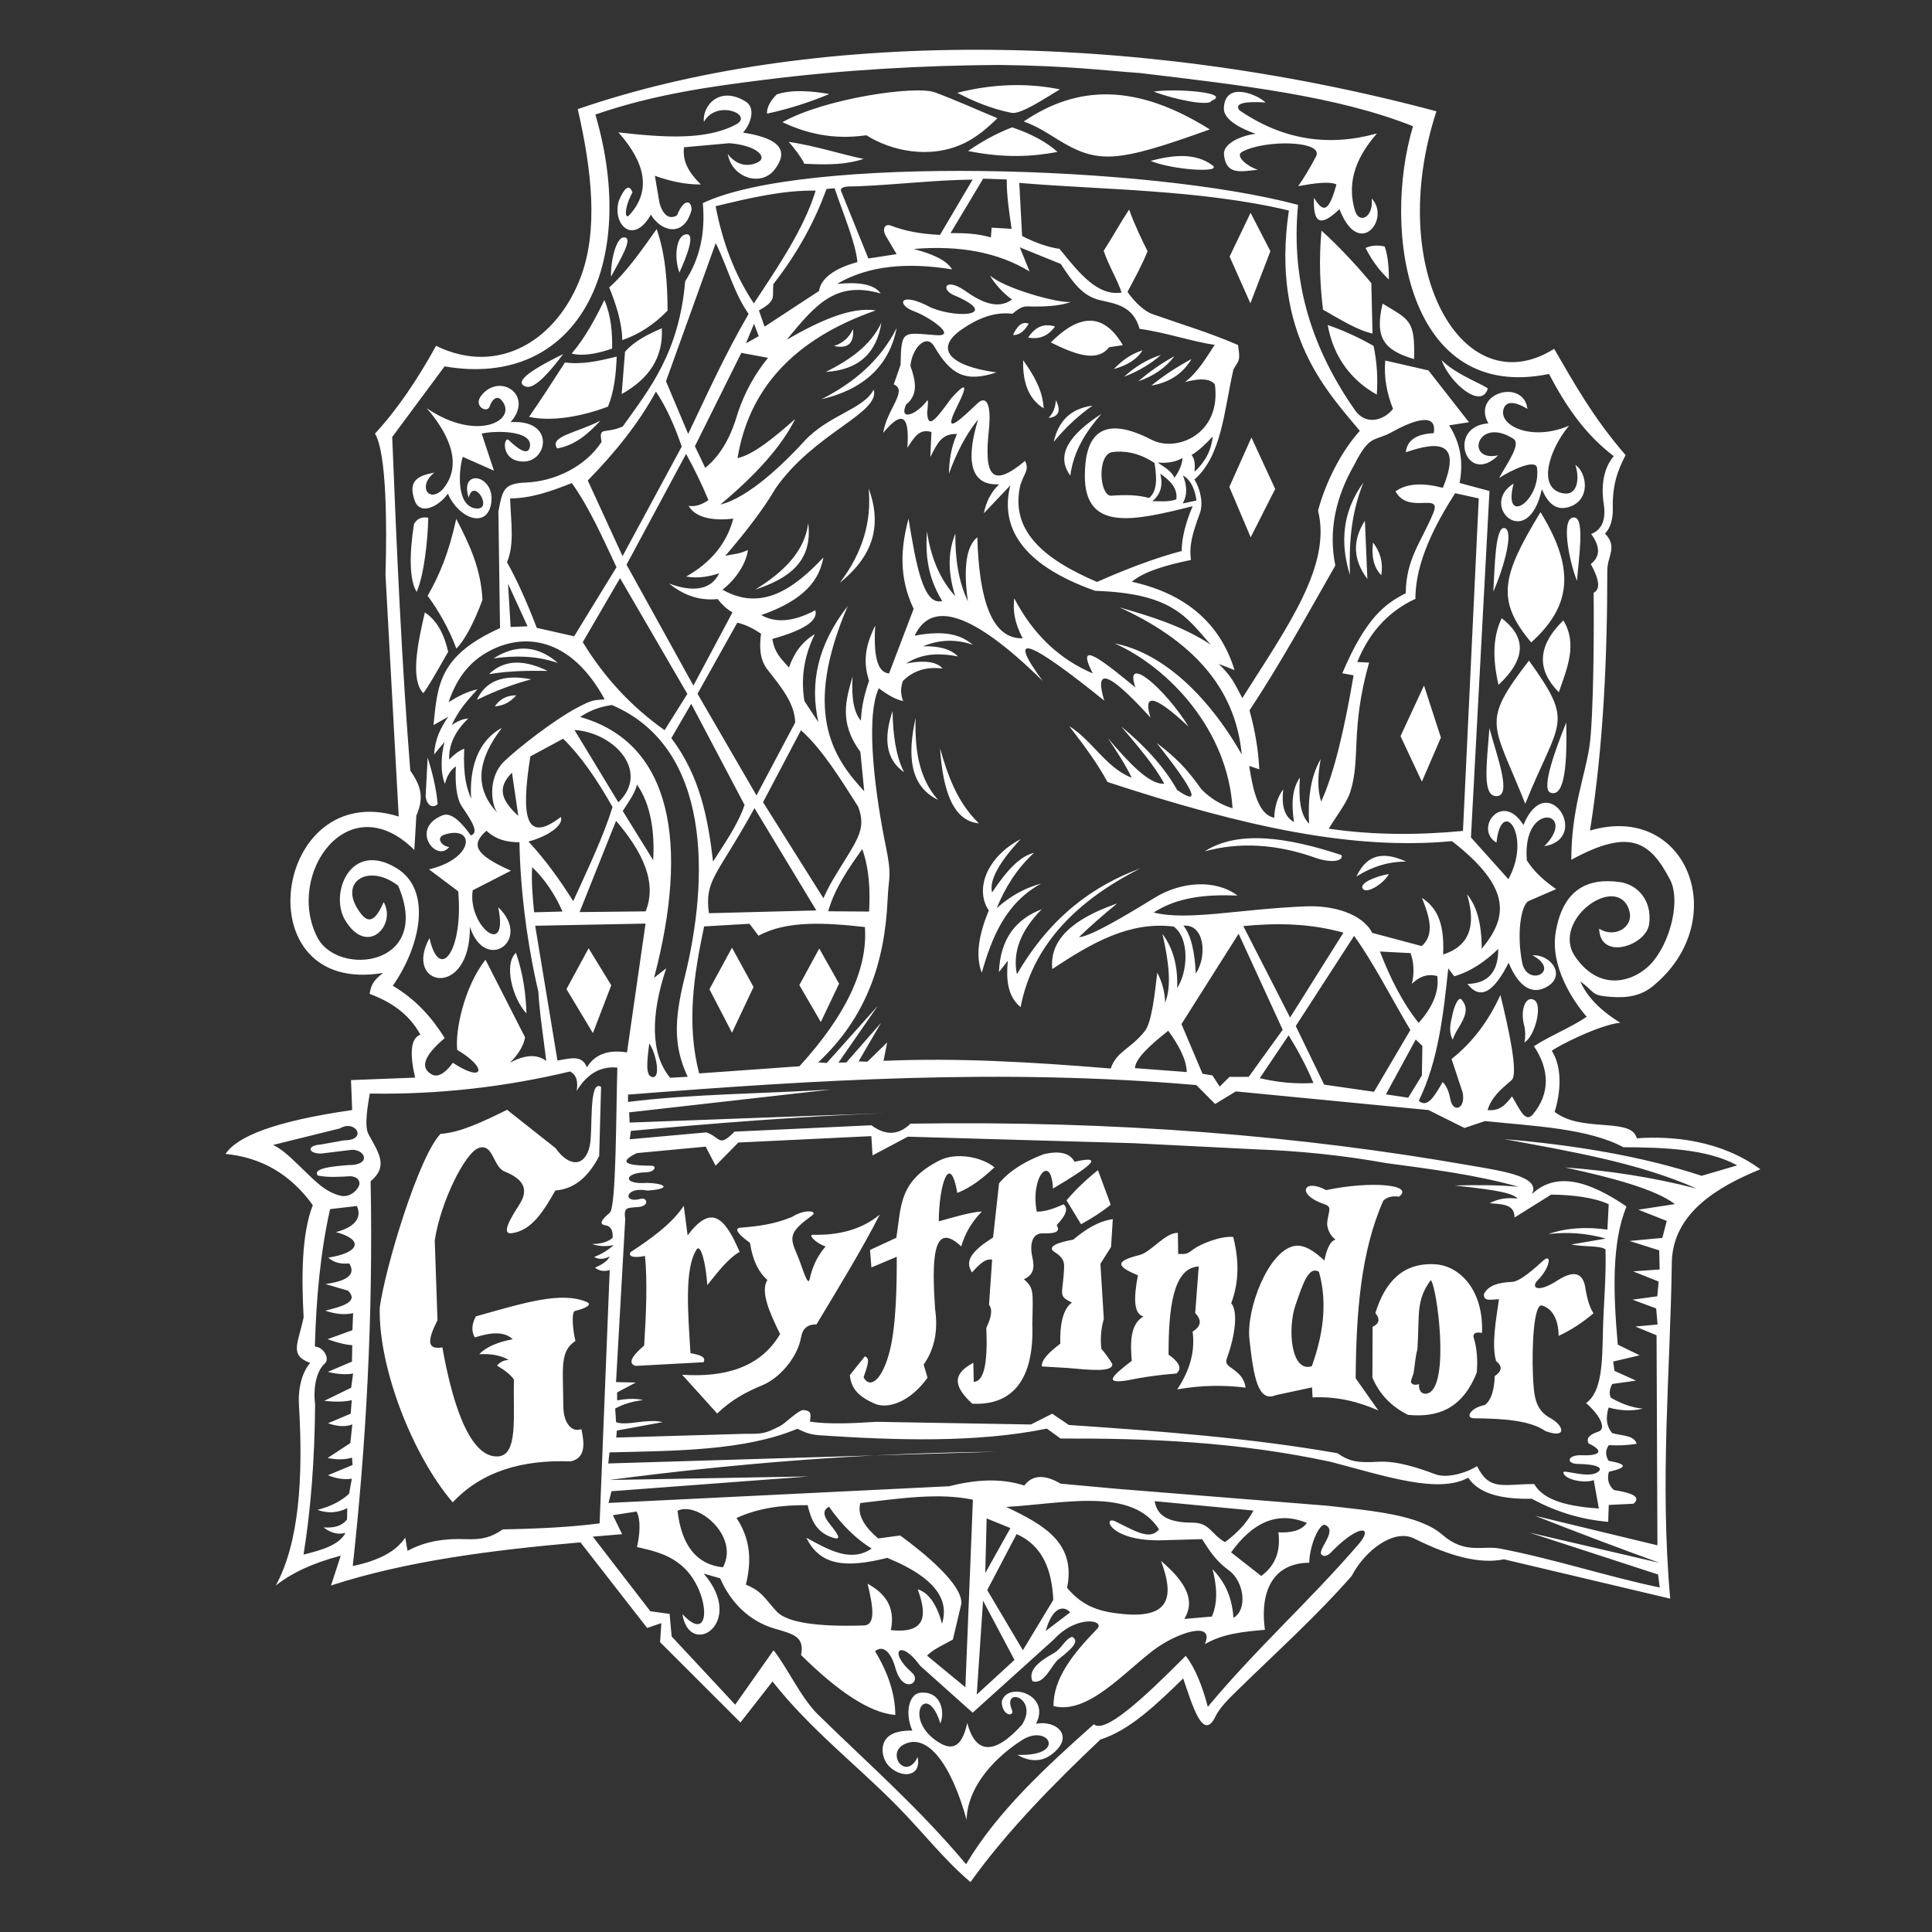 <svg id="SvgjsSvg1090" width="288" height="288" xmlns="http://www.w3.org/2000/svg" version="1.1" xmlns:xlink="http://www.w3.org/1999/xlink" xmlns:svgjs="http://svgjs.com/svgjs"><rect width="100%" height="100%" fill="#333333" stroke="none"/><defs id="SvgjsDefs1091"></defs><g id="SvgjsG1092"><svg xmlns="http://www.w3.org/2000/svg" fill-rule="evenodd" stroke-linejoin="round" stroke-miterlimit="2" clip-rule="evenodd" viewBox="0 0 8334 8334" width="288" height="288"><path d="M6401.07,5582.45C6418.24,5545.29 6463.95,5532.01 6522.65,5529.59C6557.89,5528.14 6620.31,5470.73 6657.25,5437.6C6693.65,5404.94 6689.78,5464.75 6632.07,5523.86C6603.57,5553.05 6630.79,5579.83 6716.88,5524.44C6784.43,5480.98 6830.95,5481.96 6840.37,5566.52C6847.14,5602.04 6855.56,5636.56 6873.72,5665.16C6826.85,5704.94 6776.94,5737.8 6723.47,5762.51C6722.46,5692.15 6697.73,5645.79 6651.9,5631.6C6615.41,5620.29 6607.81,5816.48 6612.36,5925.66C6616.44,6023.41 6620.63,6082 6691.31,6119.37C6747.36,6151.18 6759.23,6207.67 6666.38,6173.06C6597.6,6125.52 6480.02,6119.66 6357.61,6117.9C6318.94,6117.35 6342.55,6072.64 6405.07,6060.64C6432.84,6039.84 6445.69,5996.16 6447.82,5936.07C6477.71,5915.76 6483.38,5894.38 6453.66,5871.43C6433.49,5802.09 6453.11,5693.47 6466.06,5604.33C6424.56,5606.45 6400.37,5613.72 6401.07,5582.45ZM6355.81,5765.64C6370.94,5813.54 6374.89,5865.5 6370.23,5920.59C6308.57,6077.05 6201.8,6115.9 6073.48,6103.17C6004.9,6068.78 5951.76,6017.44 5920.14,5942.48L5920.9,5723.43C5950.93,5709.46 5953.35,5689.3 5932.92,5663.99C5975.06,5527.87 6052.99,5445.37 6191.55,5453.73C6296.42,5460.05 6400.39,5565.06 6392.9,5749.79C6371.56,5746.02 6355.52,5748.09 6355.81,5765.64ZM6157.32,6010.85C6131.04,6017.68 6118.45,5995.11 6121.44,5970.97C6106.16,5975.03 6092.95,5975.08 6086.18,5962.54C6087.06,5947.32 6096.17,5933.29 6098.41,5919.08C6103.82,5884.81 6105.15,5852.42 6114.22,5820.87C6124.36,5666.06 6106.38,5613.21 6171.51,5522.11C6197.18,5538.82 6258.08,5984.64 6157.32,6010.85ZM5945.66,6084.15L5847.9,5945.51C5849.95,5662.56 5870,5398.22 5967.22,5179C5983.56,5164.31 6005.37,5157.62 6034.77,5162.08C6103,5110.45 5916.01,5092.68 5720.23,5133.74C5624.12,5081.17 5589.6,5151.86 5709.6,5193.3C5745.8,5205.8 5734.12,5213.46 5725.67,5268.38C5721.3,5296.78 5737.47,5329.8 5761.04,5347.53C5735.58,5353.23 5721.31,5396.37 5712.92,5437.57C5668.23,5395.62 5624.12,5366.39 5581.71,5375.11C5470.75,5397.95 5375.39,5645.79 5389.61,5776.37C5407.46,5940.15 5426.43,6050.53 5503.18,6018.3L5659.59,5984.71L5662.03,6027.82C5771.85,6022.98 5862.35,6048.02 5945.66,6084.15ZM5658.52,5893.53C5705.18,5764.15 5728.57,5625.79 5689.57,5486.25C5644.72,5458.87 5619.34,5540.3 5587.88,5631.15C5554.25,5728.26 5567.24,5921.93 5658.52,5893.53ZM5373.31,5985.83C5366.44,5945.61 5349.79,5926.58 5302.11,5894.05C5290.41,5882.34 5285.12,5878.85 5294.42,5853.44C5323.47,5774.07 5344.03,5659.7 5311.02,5621.53C5345.75,5529.68 5344.86,5434.05 5319.6,5335.83C5265.87,5330.45 5179.72,5366.28 5151.2,5386.68C5120.49,5408.65 5122.93,5410.06 5082.2,5409.22L5080.92,5317.94C5026.11,5317.04 4964.8,5401.54 4915.88,5413.69C4813.07,5439.24 4810.52,5461.06 4908.6,5501.09C4890.95,5594.09 4888.29,5667.34 4932.51,5678.83C4875.23,5711.46 4874.95,5791.55 4882.22,5870.02C4800.42,5933.31 4757.92,5970.13 4860.22,5954.92C4932.77,5939.9 5004.23,5930.05 5074.69,5924.91C5102.68,5900.6 5081.92,5872.7 5040.77,5843.31C5040.68,5653.96 5057.2,5468.3 5170.92,5463.1L5155.68,5663.98C5187.11,5696.73 5179.25,5722.67 5144.52,5743.96C5155.55,5825.96 5134.8,5909.06 5077.88,5993.41C5180.58,5975.29 5278.72,5974.01 5373.31,5985.83ZM4629.12,5347.65C4680.73,5304.67 4735.11,5268.56 4800.19,5258.91L4792.76,5378.73L4746.81,5451.54L4761.53,5689.61C4748.15,5734.87 4746.51,5777.21 4750.8,5818.08C4768.21,5838.4 4783.83,5860.15 4797.81,5883.18C4802.62,5920.44 4702.05,5909.75 4605.73,5901L4494.32,5894.31C4491.2,5863.14 4530.99,5829.72 4573.69,5796.15C4571.47,5720.85 4582.9,5647.74 4623.97,5618.76C4559.67,5587.73 4586.19,5587.19 4590.32,5463.43C4591.35,5432.53 4573.04,5416.03 4549.25,5401.04C4510.03,5376.32 4574.46,5356.6 4629.12,5347.65ZM4600.57,5177.94L4663.32,5281C4711.39,5254.61 4754.66,5226.69 4791.28,5196.64L4736.11,5047.56C4681.41,5091.63 4636.63,5135.07 4600.57,5177.94ZM4634.89,5011.54C4781.51,4977.6 4682.23,5044 4542.06,5127.1C4535.41,4972.12 4443.11,5076.38 4472.27,5226.69C4510.34,5226.91 4549.25,5212.06 4588.28,5195.05C4609.31,5212.78 4598.23,5243.17 4557.91,5285.08C4575.87,5311.5 4554.31,5322.31 4500.01,5320.18C4448.17,5318.15 4442.15,5374.69 4453.12,5422.57C4464.37,5471.62 4456.82,5500.35 4417,5517.85C4459.41,5558.28 4456.36,5562.99 4453.03,5709.42C4462.24,5950.31 4368.03,6064.3 4193.65,6054.96C4122.12,5987.51 4098.26,5932.25 4198.66,5878.48L4200.36,5960.73C4248.92,5959.19 4260.57,5865.49 4254.63,5727.88C4273.46,5687.6 4284.35,5651.12 4266.38,5628.42L4279.71,5433.88C4251.45,5426.77 4222.29,5455.96 4193.04,5488.72C4158.27,5437.88 4196.19,5393.68 4283.83,5337.92L4309.55,5104.58C4353.92,5050.95 4419.66,5010.05 4501.9,4978.95C4571.05,4962.77 4615.38,4973.63 4634.89,5011.54ZM4053.37,5005.46C4124.75,4969.55 4235.18,4990.41 4289.76,5035.51C4242.26,5079.55 4192.55,5120.87 4129.56,5145.9C4097.84,4966.2 4050.28,5107.63 4049.56,5268.55C4115.52,5249.93 4182.84,5229.8 4235.55,5225.73C4187.18,5275.7 4161.02,5326.13 4146.54,5376.8C4019.11,5256.48 4020.5,5447.82 4033.61,5645.78C4046.97,5737.45 4032.46,5818.37 3984.29,5886.33L4001.13,5942.82C3925.31,6049.04 3828.71,6079.91 3772.17,6054.57C3707.96,6025.8 3672.35,5994.37 3665.84,5931.86L3730.48,5851.06C3754.6,5858.15 3743.34,5887.97 3725.15,5941.6C3754.15,5994.33 3807.21,5950.73 3838.45,5825.78C3865.76,5716.52 3868.65,5544.03 3868.33,5421.32L3758.94,5467.4L3752.98,5391.88L3866.38,5339.35C3888.31,5206.93 3873.93,5095.71 4053.37,5005.46ZM3234.81,5360.78C3194.71,5332.51 3159.16,5298.45 3194.89,5295.7C3266.4,5290.21 3338.59,5281.65 3415.88,5249.75C3474.1,5212.82 3527.92,5224.57 3504.17,5242.03C3406.06,5314.13 3403.94,5333.21 3437.64,5410.14C3461.91,5465.57 3484.27,5557.03 3493.21,5515.73C3501.46,5477.68 3518.9,5424.78 3561.57,5376.78C3521.46,5364.24 3483.71,5325.93 3506.3,5326.45C3615.53,5329 3715.04,5305.57 3795.04,5239.31C3718.79,5388.57 3619.14,5551.64 3521.78,5713.36C3481.4,5711.94 3461.62,5733.63 3455.85,5767.24C3440.51,5856.63 3361.7,5945.09 3289.99,5974.8C3215.97,6005.48 3154.85,6038.81 3093.64,6097.38L2942.57,5930.11C3123.37,5942.5 3279.88,5900.47 3365.04,5754.61C3320.35,5663.96 3278.66,5570.27 3310.31,5521.49C3277.51,5492.44 3249.31,5448.64 3234.81,5360.78ZM2782.28,5417.68C2743.98,5425.94 2707.42,5423.79 2719.88,5401.46C2811.32,5341.35 2897.81,5279.05 2949.59,5201.44L2966.13,5328.9C3064.22,5199.22 3122.05,5240.04 3190.56,5400.25C3145.59,5424.85 3098.43,5483.43 3051.17,5543.48C3044.2,5441.92 3021.53,5364.68 3005.07,5389.68C2950.93,5471.9 2968.31,5667.99 2978.45,5836.96C3028.2,5846.17 3045.38,5855.64 3034.72,5876.23L2742.39,5892C2710.03,5882.93 2719.29,5854.87 2778.78,5803.89C2787.42,5664.42 2793.06,5527.88 2782.28,5417.68ZM2462.15,6303.98C2253.34,6296.01 2078.7,6346.51 1952.95,6480.67C1782.5,6282.46 1631.75,5902.83 1638.12,5640.22C1661.86,5466.23 1806.33,4987.84 1900.34,4891.07C1983.88,4886.25 2085.24,4837.74 2187.37,4787.33L2396.31,4952.57C2456.44,5037.33 2524.01,5032.53 2543.7,4944.02C2558.68,4876.7 2537.74,4653.95 2592.82,4688.32L2584.69,4986.87C2542.24,5067.48 2486.36,5127.88 2395.5,5135.58C2345.38,5223.22 2294.11,5308.44 2207.42,5319.65C2161.42,5325.6 2199.7,5258.68 2239.56,5197.5C2286.98,5124.7 2250.45,5083.37 2176.11,5053.1C2125.99,5032.69 2127.89,4929.16 2064.06,4952.34C2005.87,4973.47 1900.12,5184.98 1875.37,5350.86L1887.16,5695.05C1844.53,5779.65 1839.22,5823.82 1908.28,5812.19C1945.03,6019.23 2016.59,6286.84 2146.11,6282.62C2237.95,6279.63 2212.08,6104.66 2217.06,5950.86C2196.08,5922.75 2172.63,5908.44 2143.99,5890.84C2156.73,5875.6 2173.25,5866.98 2194.34,5866.33C2160.64,5846.35 2117.78,5838.85 2067.35,5841.67C2094.89,5811.45 2147.34,5788.73 2211.68,5777.09C2174.88,5741.17 2114.47,5747.83 2048.02,5769.3C2031.14,5739.19 2036.73,5708.87 2052.54,5678.45C2262.36,5619.44 2422.11,5569.13 2532.01,5616.82C2553.93,5626.33 2532.05,5642.54 2480.3,5654.87C2464.03,5658.75 2470.5,5738.02 2482.31,5784.44C2413.24,5829.33 2429.02,5902.69 2429.99,6066.07C2430.43,6140.52 2467.82,6180.5 2507.88,6164.6C2521.91,6229.77 2526.19,6288.71 2462.15,6303.98ZM4408.18,7506.5C4523.23,7432.5 4605.4,7577.46 4388.96,7569.84C4435.01,7596.82 4487.25,7603.94 4533.9,7569.75C4640.07,7491.93 4558.32,7418.19 4468.99,7435.77C4535.47,7308.65 4344.41,7251.32 4321.35,7339.91C4321.35,7404.01 4378.37,7407.33 4364.99,7375.43C4322.46,7273.96 4481.64,7323.07 4408.65,7439.73C4286.14,7575.66 4207.02,7563.36 4172.45,7432.35C4154.32,7513.06 4123.04,7560.54 4052.26,7517.71C3888.02,7418.35 3997.71,7242.4 4056.39,7434.33C4076.7,7386.95 4060.94,7293.73 3970.59,7301.82C3920.85,7306.28 3902.02,7389.88 3935.45,7465.25C3848.85,7463.77 3821.65,7493.36 3811.62,7521.01C3801.05,7550.18 3808.9,7593.53 3837.35,7621.18C3889.84,7672.17 3975.54,7665 3958.47,7579.28C3908.58,7684.38 3821.43,7565.05 3898.81,7525.1C3999.48,7473.13 4102.63,7607.77 4169.73,7850.63C4171.1,7724.96 4268.37,7596.43 4408.18,7506.5ZM4624.85,7060.64C4658.85,7079.01 4623.7,7112.63 4566.92,7156.68C4536.21,7180.51 4504.24,7270.09 4453.55,7251.95C4434.1,7206.63 4479.07,7168.01 4543.4,7132.48C4581.78,7111.28 4590.83,7072.49 4624.85,7060.64ZM6266.52,4484.97C6255.67,4464.43 6249.98,4437.67 6262.98,4388.3C6271.17,4340.57 6291.82,4297.38 6304.37,4311.53C6337.45,4348.86 6320.89,4386.5 6290.26,4436.1C6282.07,4449.36 6271.18,4469.23 6266.52,4484.97ZM6575.26,4496.84C6620.45,4472.36 6655.11,4337.66 6619.53,4314.61C6583.5,4291.27 6555.88,4353.57 6574.79,4423.57C6580.08,4443.17 6581.13,4478.99 6575.26,4496.84ZM6756.15,3116.76C6760.21,3277.34 6753.08,3443.28 6688.03,3419.17C6645.03,3403.23 6715.43,3218.77 6756.15,3116.76ZM6424.81,3141.3C6457.75,3264.03 6524.63,3437.86 6453.41,3434.26C6394.3,3431.28 6412.28,3306.13 6424.81,3141.3ZM6464.13,2954.2C6593.66,2832.77 6574.76,2741.76 6477.77,2666.77C6437.19,2751.39 6439.74,2849.41 6464.13,2954.2ZM6743.59,2676.16C6805.79,2776.95 6760.24,2882.81 6724.27,2985.96C6630.94,2892.37 6628.21,2789.14 6743.59,2676.16ZM6802.58,2505.75C6809.66,2410.98 6836.88,2237.21 6792.11,2232.43C6730.09,2225.81 6767.81,2419.38 6802.58,2505.75ZM6490.96,2278.15C6529.56,2288.01 6491.95,2436.85 6441.72,2552.29C6448.16,2444.71 6449.6,2267.6 6490.96,2278.15ZM6579.44,3467.2C6440.03,3115.11 6385.21,3122.61 6595.45,2849.62C6794.45,3126.58 6726.69,3101.78 6579.44,3467.2ZM6645.18,2209.33C6478.24,2483.9 6451.77,2588.83 6605.08,2771.16C6772.96,2619.44 6800.71,2461.55 6645.18,2209.33ZM6462.72,1964.2C6324.94,2100.41 6238.36,1839.66 6420.35,1826.24C6345.71,1694.04 6572.74,1631.44 6588.83,1763.86C6549.09,1739.24 6504.31,1725.14 6489.03,1756.52C6452.7,1831.14 6602.11,1908.12 6768.28,1836.12C6680.13,1942.26 6629.06,2110.45 6745.38,2128.44C6804.39,2137.57 6815.3,2065.45 6795.47,2005.19C6847.05,2040.4 6862.55,2158.21 6767.51,2187.19C6709.82,2204.79 6676.53,2168.4 6651.04,2110.34C6590.51,2386.24 6376.66,2179.86 6529.25,2085.91C6480.34,2272.87 6647.92,2161.43 6630.25,2018.7C6625.31,1978.76 6524.25,2024.92 6466.61,2061.83C6502.8,1996.15 6563.01,1914.57 6528.13,1892.52C6370.1,1792.61 6318.59,1995.69 6462.72,1964.2ZM6218.52,1553.25C6279.62,1617.27 6420.43,1667.35 6417.46,1677.18C6390.3,1767.34 6253.53,1652.64 6218.52,1553.25ZM5964.08,1309.69C6080.18,1380.17 6104.59,1380.43 6099.82,1549.05C5970.95,1510.43 5928.64,1458.98 5964.08,1309.69ZM5727.28,1402.18C5783.79,1421 5853.33,1451.06 5925.13,1492.22C5940.27,1563.67 5943.88,1633.47 5939.04,1702.07C5829.69,1641.38 5752.39,1541.14 5727.28,1402.18ZM5915.44,1221.25L5920.58,1438.79C5854.84,1424.47 5779.4,1377.09 5706.91,1335.63C5695.05,1234.74 5688.36,1127.07 5700.42,994.713C5776.14,1063.57 5847.45,1139.68 5915.44,1221.25ZM5890.38,1069.54C5921.95,1131.22 5956.04,1172.68 5991.18,1205.7C5991.07,1154.63 5987.66,1105.58 5973.12,1063.32C5945.97,1057.24 5918.48,1057.44 5890.38,1069.54ZM5416.54,577.172C5351.28,584.813 5275.2,620.499 5279.73,666.632C5288.61,757.315 5353.19,739.563 5425.98,732.337C5376.68,716.404 5326.98,671.99 5357.83,655.083C5456.35,601.09 5713.1,606.232 5676.8,674.966C5652.13,721.661 5626.72,765.028 5600.07,802.865C5668.35,790.777 5733.8,780.77 5765.18,795.825C5733.69,907.217 5711.41,925.057 5668.04,853.207C5662.71,980.33 5707.84,968.841 5778,902.148C5862.07,1121.23 5999.95,943.136 5917.03,856.339C5926.11,938.086 5862.83,968.053 5845.04,908.904C5803.68,771.427 5864.27,662.616 5939.65,575.651C5730.76,633.803 5533.97,604.162 5346.05,475.492C5323.16,444.264 5374.16,436.774 5458.92,442.036C5429.43,410.68 5283.14,345.2 5279.31,467.396C5277.74,517.372 5356.06,556.221 5416.54,577.172ZM4963.06,693.94C5061.53,668.043 5155.22,658.125 5229.61,712.722C5276.86,747.397 5058.14,733.587 4963.06,693.94ZM4976.71,395.053C5070.35,431.092 5217.24,458.776 5225.21,435.232C5317.33,399.179 5071.71,380.498 4976.71,395.053ZM4416.05,524C4648.93,365.607 4902.32,359.707 5218.7,558.241C4814.94,703.349 4736.53,708.292 4562.57,601.746C4525.32,578.929 4475.29,544.778 4416.05,524ZM4129.3,400.306C4277.7,362.74 4425.34,355.967 4572.07,385.491C4508.32,423.506 4402.99,494.771 4363.16,486.765C4279.96,470.047 4203.02,439.036 4129.3,400.306ZM4175.97,651.375C4232.37,612.442 4293.71,577.014 4365.94,549.296C4448.59,577.129 4514.16,612.364 4561.82,655.354C4454.45,675.551 4334.66,683.159 4175.97,651.375ZM4302.49,509.994C4225.03,477.92 4128.64,434.289 4033.75,398.648C3949.44,366.982 3554.87,425.472 3375.16,526.994C3477.87,575.205 3592.42,604.03 3737.11,583.433C3843.92,650.934 4012.91,689.096 4161.63,616.553C4214.14,590.94 4262.03,549.906 4302.49,509.994ZM3308.43,490.352C3405.82,469.148 3494.8,440.316 3577.3,405.598C3505.88,393.31 3419.63,384.583 3350.79,407.048C3323.26,434.635 3307.6,462.382 3308.43,490.352ZM3402.01,612.007C3514.51,627.741 3643.54,669.802 3726.01,685.533C3650.7,709.525 3579.11,711.838 3469.39,706.413C3460.76,684.148 3418.89,628.892 3402.01,612.007ZM1844.82,3267.82C1863.97,3329.8 1880.87,3394.11 1888.14,3468.35C1866.01,3490.25 1839.29,3471.94 1836.1,3434.23M1832.7,2641.89C1876.01,2670.33 1912.24,2720.05 1933.17,2811.74C1883.06,2899.32 1845.48,2966.28 1826.14,2989.93C1770.16,2933.58 1800.19,2780.02 1832.7,2641.89ZM1968.07,2238.28C1936.48,2382.66 1897.15,2478.73 1844.64,2570.01C1891.37,2632.63 1940.84,2720.14 1968.39,2797.68C2003.68,2763.56 2045.13,2685.57 2081.21,2587.47C2074.61,2448.93 2021.2,2341.28 1968.07,2238.28ZM1847.46,2233.35C1844.7,2340.12 1828.36,2481.02 1797.6,2553.34C1765.29,2504.06 1765.48,2387.88 1785.86,2260.4C1799.97,2235.74 1821.17,2228.34 1847.46,2233.35ZM2930.76,1175.64C2959.6,1112.18 3004.05,1003.1 2958.11,1010.92C2915.33,1018.2 2907.47,1113.61 2930.76,1175.64ZM2688.4,1024.35C2738.7,1019.03 2672.8,1122.74 2635.69,1194C2633.55,1124.49 2658.08,1027.55 2688.4,1024.35ZM3022.97,795.754C2957.84,796.311 2891.73,782.285 2824.95,758.281L2844.67,874.872C2858.62,925.332 2885.72,949.621 2920.55,928.805C2949.44,855.755 2983.18,862.131 2983.18,905.35C2951.86,1023.12 2855.02,1003.06 2807.58,926.129C2730.57,1061.54 2639.3,966.326 2669.5,865.996C2694.66,807.424 2714.6,792.491 2728.23,830.224C2692,894.968 2694.11,950.625 2714.83,927.878C2809.4,824.068 2785.79,704.05 2667.69,571.07C2864.21,593.292 3044.12,605.816 3174.12,537.341C3254.76,494.859 3090.24,426.758 3036.26,526.142C3028.5,458.417 3102.2,366.954 3216.88,438.304C3260.59,465.501 3239.53,534.057 3205.11,572.099C3335.58,591.969 3415.29,635.285 3341.63,731.306C3283.24,807.422 3156.67,767.494 3139.41,664.27C3170.96,706.572 3218.33,724.553 3268.3,700.452C3313.09,678.847 3265.76,626.827 3146,617.752L2950.61,635.278C2942.24,701.601 2978.02,750.487 3022.97,795.754ZM2832.46,988.33C2775.48,1068.02 2707.26,1169.34 2627.93,1240.05C2656.13,1309.2 2683.47,1391.17 2684.13,1467.15C2756.4,1442.44 2821.6,1399.95 2879.74,1339.68C2879.33,1224.82 2871.16,1095.98 2832.46,988.33ZM2607,1294.1C2567.36,1376.46 2524.36,1456.39 2466.02,1525.18C2514.02,1537.11 2573.96,1526.65 2640.55,1503.7C2641.46,1433.61 2636.59,1363.63 2607,1294.1ZM2854.97,1416.06C2795.29,1442.05 2737.57,1470.28 2696.16,1517.15L2681.7,1699.77C2796.67,1635.75 2861.61,1545.01 2854.97,1416.06ZM2590.09,1814.46C2537.84,1870.88 2481.5,1920.56 2403.53,1934.48C2366.42,1882.08 2488.91,1867.01 2590.09,1814.46ZM2282.14,1798.26C2329.91,1729.75 2383.06,1647.68 2437.05,1563.51C2510.62,1573.53 2585.33,1557.1 2660.15,1538.05C2657.48,1615.01 2649.08,1689.06 2622.7,1754C2507.91,1797.18 2380.18,1819.73 2282.14,1798.26ZM2429.82,1527.11C2385.5,1584.88 2309.98,1681.67 2268.63,1667.67C2206.32,1646.57 2314.52,1583.73 2429.82,1527.11ZM2202.53,1821.01C2305.78,1703.71 2154.24,1605.18 2075.53,1707.12C2040.51,1752.47 2101.89,1784.69 2112.22,1753.17C2121.13,1725.98 2142.33,1702.9 2162.67,1725.6C2238.52,1810.25 2060.8,1911 1840.92,1760.87C1947.38,1884.72 1993.76,2012.46 1908.89,2111.62C1849.02,2171.49 1800.21,2096.29 1873.93,2038.53C1806.78,2051.6 1756.67,2070.11 1789.35,2160.67C1811.35,2221.63 1888.72,2189.76 1932.12,2129.34C1976.8,2234.77 2098.41,2282.94 2118.29,2174.07C2141.05,2049.4 1979.75,2015.41 2021.68,2146.52C2044.25,2056.69 2128.79,2200.17 2054.49,2193.36C1966.51,2185.29 1978.44,2027.6 1996.12,1970.54L2130.83,2030.34L2077.84,1870.41C2145.97,1855.36 2293.62,1859.11 2286.37,1923.53C2280.76,1973.35 2228.76,1931.77 2195.29,1898.94C2172.16,1876.27 2156.09,1989.02 2256.31,1990.94C2362.71,1992.98 2396.06,1808.34 2202.53,1821.01ZM6142.71,2957.03L6215.55,3181.59L6133.48,3371.75L6041.4,3175.54L6142.71,2957.03ZM3533.99,4091.59L3619.53,4243.18L3540.76,4408.7L3448.14,4249.39L3533.99,4091.59ZM3157.55,4088.11L3250.53,4257.68L3157.54,4454.72L3060.25,4267.2L3157.55,4088.11ZM2539.06,4090.49L2636.79,4250.29L2557.6,4456.45L2443.54,4266.76L2539.06,4090.49ZM2270.88,4371.61C2268.48,4286.76 2256.55,4200.21 2225.76,4110.28C2171.7,4158.44 2211.21,4307.91 2270.88,4371.61ZM5786.97,3688.62C5550.94,3610.64 5340.8,3580.51 5196.65,3672.37C5345.31,3632.04 5504.26,3639.76 5674.51,3700.24C5741.19,3723.93 5796.2,3715.37 5786.97,3688.62ZM5851.03,3781.23C5887.63,3704.69 5945.45,3661.59 6065.53,3716.54C5996.25,3716.17 5925.07,3734.51 5851.03,3781.23ZM5879.01,3834.24C5860.07,3809.79 5937.75,3778.95 5990.87,3770.26C5973.91,3806.36 5897.79,3858.48 5879.01,3834.24ZM4402.63,4344.5C4450.84,4091.26 4626.9,3893.39 4919.36,3745.95C4718.11,3819.71 4531.52,3953.06 4386.71,4202.68C4367.83,4111.05 4399.32,4017.66 4493.81,3922.05C4383.56,3964.53 4314.84,4047.9 4309.05,4193.26L4347.46,4144.44C4339.75,4224.18 4345.4,4297.22 4402.63,4344.5ZM4235.03,4195.97C4279.32,4040.92 4338.2,3895.35 4491.57,3811.12C4432.88,3827.97 4371.61,3853.74 4299.34,3917.64C4335.91,3828.58 4386.06,3746.99 4460.57,3678.81C4402.41,3692.73 4346.84,3748.39 4279.4,3849.9C4266.74,3798.98 4307.07,3722.61 4402.91,3619.56C4252.86,3698.99 4205.23,3838.91 4265.26,3927.32C4223.41,4029.03 4206,4121.39 4235.03,4195.97ZM4055.01,3227.86C4088.7,3347.58 4130.7,3462.88 4222.69,3551.59C4112.17,3541.54 4067.43,3413.64 4055.01,3227.86ZM3949.62,3097.01C3945.7,3230.58 3962,3355.35 4046.36,3450.48C3921.75,3389.18 3914.6,3256 3949.62,3097.01ZM3850.22,3067.14C3851.77,3169.05 3864.26,3260.72 3899.71,3330.94C3821.62,3277 3810.19,3186.27 3850.22,3067.14ZM5922.79,2340.28C5951.96,2378.19 5967.43,2423.2 5958.32,2480.96C5925.45,2447.78 5915.34,2399.76 5922.79,2340.28ZM5887.72,2246.13C5833.33,2330.86 5835.98,2414.63 5898.43,2497.4L5887.72,2246.13ZM5881.38,2081.49C5824.44,2222.94 5819.96,2352.43 5822.97,2480.21C5781.13,2343.7 5788.42,2210.08 5881.38,2081.49ZM5139.88,1548.6C5076.41,1582.7 5018.47,1620.78 4966.53,1663.18C5040.05,1650.59 5099.93,1615.81 5139.88,1548.6ZM4910.44,1644.62C4958.38,1603.46 5010.84,1566.39 5066.4,1536.31C5027.45,1587.7 4974.77,1622.99 4910.44,1644.62ZM4849.02,1625.05C4892.26,1585.94 4942.06,1552.18 5007.55,1531.21C4963.88,1569.7 4911.18,1601.09 4849.02,1625.05ZM4804.25,1592.09C4843.65,1552.69 4875.65,1528.81 4928.44,1510.98C4904.02,1551.12 4860.62,1576.62 4804.25,1592.09ZM4532.82,1477.17C4635.16,1527.73 4732.13,1565.57 4784.38,1497.77L4843.6,1488.97C4758.87,1344.4 4653.17,1356.15 4532.82,1477.17ZM4551.06,1408.23C4496.51,1391.89 4461.89,1416.15 4434.93,1455.99C4480.01,1464.7 4519.57,1452.06 4551.06,1408.23ZM4369.59,1445.23C4387.93,1405.33 4409.8,1384.66 4437.64,1396.57C4416.63,1432.16 4393.75,1446.1 4369.59,1445.23ZM4413.61,1554C4458.03,1616.43 4497.47,1681.11 4502.1,1761.55C4436.64,1720.88 4410.87,1648.74 4413.61,1554ZM4554.59,1726.28C4552.65,1757.43 4543,1783.64 4522.61,1802.98C4566.62,1798.01 4578.35,1773.09 4554.59,1726.28ZM4545.49,1905.84C4564.61,1819.92 4615.03,1762.9 4712.91,1749.68C4657.79,1788.32 4602.16,1837.08 4545.49,1905.84ZM4617,2051.52C4630.99,1944.41 4685.1,1861.34 4751.11,1785.42C4613.69,1874.34 4551.55,1963.08 4617,2051.52ZM3679.79,1419.24C3664.24,1453.7 3638.18,1479.21 3597.75,1492.45C3655.53,1505.06 3684.84,1483.04 3679.79,1419.24ZM3562.46,1604.4C3663.24,1553.31 3754.24,1493.02 3801.98,1392.06C3782.3,1517.57 3710.02,1595.22 3562.46,1604.4ZM3543.51,1722.22C3681.82,1651.84 3796.55,1556.35 3868.06,1414.82C3835.26,1580.2 3723.91,1680.02 3543.51,1722.22ZM3486.31,2256.12C3473.09,2372.17 3386.39,2464.57 3257.55,2543.4C3400.07,2496.45 3507.3,2423.51 3486.31,2256.12ZM3746.97,2106.72C3760.62,2248.62 3721.47,2384.73 3622.25,2514.27C3696.41,2454.71 3748.52,2386.77 3766.53,2305.87C3779.64,2246.95 3774.67,2181.16 3746.97,2106.72ZM2406.67,2859.74C2319.36,2784.26 2226.79,2777.71 2128.98,2840.1C2218.89,2827.68 2309.9,2827.18 2406.67,2859.74ZM2109.49,2908.03C2166.41,2853.18 2244.43,2837.07 2362.23,2894C2283.64,2893.02 2201.01,2892.96 2109.49,2908.03ZM2057.01,3019.04C2092.5,2943.69 2161.88,2905.11 2291.39,2930.3C2224.15,2948.6 2147.33,2974.68 2057.01,3019.04ZM2134.31,3047.2C2154.24,3018.45 2182.42,2999.35 2226.9,2999.35C2204.58,3025.14 2176.16,3043.91 2134.31,3047.2ZM5398.24,1887.23L5500.73,2109.25L5395.07,2317.67L5302.95,2100.58L5398.24,1887.23ZM5394.58,917.948L5480,1083.59L5393.76,1308.31L5304.03,1106.84L5394.58,917.948ZM6704.06,1504.73C6787.2,1647.12 6871,1800.39 7012.25,1963.18C6978.14,2029.08 6954.41,2092.26 6957.19,2194.35C6958.42,2239.25 6945.28,2280.71 6923.38,2301.48C6979.31,2359.91 6933.34,2397.98 6933.34,2461.15C6933.34,2832.64 6916.92,3215.94 6858.69,3582.83C7278.56,3458.23 7476.24,3972.26 7128.78,4254.86C7061.65,4309.46 6982.22,4303.87 6925.13,4297.93C6864.83,4291.66 6876.22,4276.4 6816.6,4232.94C6839.25,4284.45 6885.21,4347.65 6989.11,4411.64C6897.86,4420.89 6711.85,4515.92 6693.94,4533.21C6727.73,4583.5 6742.45,4677.65 6706.29,4796.52C6764.07,4839.53 6832.55,4846.67 6922.64,4853.11C7012.62,4859.54 7048.65,4870.6 7060.76,4910.16C7219.21,4898.91 7425.93,4920.3 7593.62,5043.86C7410.56,5118.32 7214.4,5233.23 7211.59,5447.78C7205.54,5909.8 7158.91,6385.56 7204.76,6896.04L6487.61,6726.32C6384.14,6747.74 6255.97,6714.24 6099.57,6636.34C6014.42,6593.93 5889.03,6685.6 5830.65,6798.26C5677.85,6972.43 5507.96,7125.11 5342.32,7287.07C5306.96,7321.65 5262.59,7363.57 5243.09,7404.23C5189.39,7516.2 5143.1,7354.27 5103.88,7240.2C4988.72,7352.16 4875.13,7462.66 4746.77,7503.86C4552.77,7687.13 4341.47,7900.96 4186.35,8118.69C4069.14,8019.07 3981.74,7903.76 3867.68,7788.16C3694.75,7612.89 3494.54,7459.05 3332.28,7253.28L3194.19,7430.22L2847.38,7083.75L2852.78,7001.65L2791.63,7022.44L2503.92,6653.21C2121.11,6686.44 1750.32,6734.05 1427.78,6839.37L1469.82,6710.63C1349.68,6742.24 1257.11,6785.55 1189.64,6839.53C1289.58,6656.09 1308.65,6379.99 1289.61,6060.24C1285.1,5984.43 1304.33,5918.23 1337.93,5879.21C1247.01,5845.65 1285.53,5797.05 1309.71,5682.74C1300.56,5508.58 1300.52,5323.7 1349.35,5198.73C1253.06,5064.84 1126.89,4992.43 972.713,4977.66C1023.77,4901.53 1185.34,4836.38 1519.12,4788.34L1514.11,4659.15L1790.75,4648.5C1769.57,4558.62 1766.91,4478.81 1813.57,4463.38C1763.47,4371.62 1684.72,4321.07 1594.36,4287.21C1600.78,4245.76 1614.63,4226.05 1652.81,4196.71C1047.71,4300.35 1177.06,3352.41 1719.94,3522.2L1662.94,2480.28C1669.21,2266.28 1667.98,1953.89 1617.53,1870.48C1711.94,1768.33 1799.25,1640.17 1881.02,1491.76C2151.73,1624.38 2405.31,1466.05 2506.79,1190.31C2579.13,993.761 2554.8,743.012 2492.25,470.733C3479.95,130.22 4869,125.224 6196.28,480.122C5972.83,1163.59 6311.2,1751.87 6704.06,1504.73ZM6309.4,4712.86L6261.56,4568.23C6352.45,4496.31 6421.56,4403.26 6472.19,4292.28C6505.99,4429.2 6551.37,4632.61 6520.67,4659.05C6469.87,4702.79 6434.12,4733.84 6416.85,4788.39C6470.85,4793.69 6494.77,4764.2 6522.21,4729.55C6554.12,4780.41 6578.78,4847.36 6612.63,4806.7C6688.81,4715.22 6682.88,4611.26 6616.87,4512.9C6693.36,4464.21 6778.27,4431.24 6844.47,4386.02C6784.55,4316.86 6686.32,4167.99 6710.77,4021.22C6742.16,3832.78 6852.62,3785.54 6988.7,3805.18C7060.2,3815.5 7127.88,3880.39 7113.88,3986.18C7101.57,4079.16 6901.63,4146.14 6898.2,4005.73C6964.62,4049.14 7049.09,3999.29 7028.25,3928.55C6978.72,3760.41 6686.77,3969.3 6794.94,4126.79C6907.9,4291.26 7067.19,4228.89 7135.32,4141.63C7212.34,4042.98 7247.06,3877.32 7204.32,3795.16C7117.67,3628.59 7029.65,3571.49 6778.09,3708.82C6778.09,3492.54 6836.14,3350.51 6855.88,3223.02C6875.19,3098.23 6876.41,2675.49 6874.27,2557.12C6906.01,2540.67 6897.31,2498.31 6862.27,2433.06C6901.55,2402.18 6905.49,2360.11 6863.63,2303.53C6911,2285.16 6928.27,2241.11 6918,2174.04C6903.4,2078.73 6925.21,2008.83 6961.29,1967.67C6836.17,1872.86 6753.73,1750.12 6681.83,1613.13C6072.61,1738.69 5959.57,998.734 6095.2,544.5C5769.66,414.717 5354.4,367.204 4917.63,315.063C4757.81,303.892 4613.97,283.757 4308.56,280.14C3979.48,282.385 3640.46,300.809 3291.58,344.966C3081.2,371.593 2827.65,404.4 2568.28,494.111C2757.31,1138.64 2495.51,1679.97 1917.79,1580.42L1691.86,1885.1C1711.55,2383.7 1733.61,2869.63 1769.83,3323.78C1813.07,3387.36 1831.96,3436.34 1795.99,3518.5L1787.29,3666.46C1500.65,3382.1 1229.06,3774.88 1369.64,4044.77C1457.89,4214.19 1867.3,4169.53 1717.54,3820.61C1587.19,3719.53 1449.82,3807.11 1559.07,3943.91C1594.74,3988.57 1624.33,3962.75 1655.03,3891.13C1711.45,3990.09 1584.25,4129.01 1488.41,3968.68C1420.58,3855.21 1511.18,3621.9 1712.04,3745.78C1863.06,3838.91 1816.45,4076.96 1694.48,4252.3C1794.35,4311.5 1863.8,4389.99 1918.31,4477.96C1827.72,4554.8 1809.77,4607.35 1864.44,4635.64C1893.55,4650.7 1929.24,4618.86 1953.35,4584.39C2086.46,4672.4 2107.04,4608.77 1972.24,4528.85C1963.11,4448.63 2000.48,4259.99 2094.2,4139.79L2265.17,4475.23C2256.63,4517.02 2231.99,4552.34 2199.21,4584.39C2253.67,4554.96 2311.25,4541.74 2356.37,4576.81C2343.69,4470.65 2327.52,4371.34 2322.24,4277.7C2276.52,4082.51 2244.28,3847.27 2240.76,3633.08C2189.17,3633.38 2140.26,3622.58 2098.18,3583.52C2030.54,3643.27 2046.81,3686.09 2204.12,3755.87L2039.17,3840.41C2015.73,3992.33 2196.68,4140.18 2149.08,3913.37C2297.91,4055.51 2092.76,4200.07 2026.96,3998.11C2029.27,4314.4 1737.25,4254.68 1852.73,4046.8C1895.55,4240.17 1999.57,4101.69 1976.54,3844.85L1850.57,3750.11C2049.02,3703.51 2049.99,3557.74 1917.58,3600.24C1877.22,3613.19 1906.73,3651.49 1937.71,3653.45C1883.7,3723.84 1765.34,3575.49 1908.31,3517.19C1947.08,3501.37 1992.08,3549.19 2031.03,3603.79C2064.3,3592.54 2043.22,3552.68 1993.74,3481.14C1965.77,3440.68 1963.29,3365.27 1966.54,3305.83C1939.18,3323.56 1925.41,3355.66 1919.51,3381.54C1898.45,3332.47 1902.56,3255.18 1917.74,3200.3L1872.38,3254.59C1876.44,3188.03 1900.76,3138.92 1933.68,3091.89L1869.88,3127.79C1887.84,2959.27 1889.53,2829.67 2156.92,2709.43L2149.86,2206.31C2168.07,2111.2 2173.38,2085.52 2267.64,2081.64C2391.98,2076.51 2524.15,2014.28 2594.97,1906.27C2582.2,1836.45 2606.83,1874.49 2686.25,1839.64C2804.2,1674.47 2929.18,1520.25 2955.71,1212.91C3018.73,1116.65 3043.47,1004.18 3031.67,876.228C3465.52,669.27 4958.09,711.508 5599.38,883.8C5566.15,1228.66 5667.52,1515.14 5844.45,1768.83C5893.51,1839.16 5971.83,1811.06 6009.05,1763.88C5982.61,1697.02 5968.99,1627.88 5975.5,1555.15L6161.98,1597.96L6336.61,1821.34L6250.94,1834.76C6300.28,1910.76 6313.27,1994.03 6296.16,2083.31L6425.13,2118.05L6345.15,3612.27L6506.7,3792.47C6610.22,3603.08 6476.42,3431.91 6455.34,3634.85C6357.04,3576.43 6478.99,3409.46 6571.44,3558.79C6673.53,3311.49 6865.88,3616.55 6661.36,3650.4C6811.21,3500.55 6564.82,3449.78 6586.23,3711.23C6619.94,3764.66 6665.06,3801.69 6712.55,3835.31L6593.29,3886.98C6560.88,3905.71 6541.78,4028 6565.98,4151.9C6587.28,4260.97 6737.68,4190.13 6610.66,4120.86C6693.62,4116.15 6761.81,4215.9 6662.99,4261.78C6600.66,4290.72 6546.47,4247.06 6507.75,4152.89C6448.3,4270.6 6389.07,4320.75 6330.25,4244.36C6415.66,4242.17 6463.59,4196.17 6462.92,4093.41C6406.54,4147.89 6344.69,4190.39 6273.02,4211.42L6247.3,4177.23C6226.65,4372.71 6204.51,4576.87 6120.07,4748.3C6157.1,4781.91 6187.95,4728.42 6223.18,4667.68C6236.4,4680.02 6249.42,4703.41 6256.2,4741.11C6267.34,4803.1 6323.55,4784.45 6309.4,4712.86ZM2557.18,6628.53L2805.38,6950.45L2888.45,6961.79L2897.27,7059.1L3171.38,7353.38L3336.89,7118.59C3399.3,7197.78 3454.85,7323.53 3528.14,7395.49C3742.64,7606.06 3959.16,7793.7 4167.34,8041.55C4302.04,7814.98 4508.16,7625.32 4718.42,7437.81C4765.44,7479.64 4928.15,7330.94 5114.87,7142.7C5157.08,7196.87 5186.52,7274.44 5210.16,7362.65C5419.71,7110.55 5647.47,6908.27 5860.86,6660.66C5925.77,6585.33 5866.32,6572.14 5752.13,6685.77C5742.02,6695.82 5720.99,6722.24 5701.81,6707.11C5677.84,6688.2 5772.74,6603.9 5717.21,6578.38C5691.96,6566.78 5648.12,6668.57 5647.73,6741.13C5501.66,6742.12 5432.43,6849.82 5456.3,7030.46C5360.65,7038.8 5274.54,7047.39 5197.09,7092.56C5243.7,6987.14 5074.11,7043.34 4975.12,7118.81C4843.8,7218.93 4690.51,7396.73 4544.64,7359.46C4543.14,7241.84 4626.82,7135.09 4732.63,7026.48C4769.71,6988.42 4645.06,6964.15 4546.65,7071.53L4195.71,7387.94L3969.47,7185.78C3883.75,7066.71 3828.66,7123.26 3932.98,7214.38C3980.09,7255.53 3895.07,7313.42 3862.34,7194.63C3842.91,7124.11 3807.81,7095.11 3774.71,7122.79C3831.15,7216.07 3861.49,7307.81 3862.15,7397.77C3750.99,7388.8 3613.06,7295.06 3455.55,7139.34C3470.88,7060.1 3424.27,7049.32 3341.15,7025.16C3226.53,6991.85 3148.43,6905.62 3106.55,6808.37L3035.47,6787.92C3220.66,7001.47 2974.08,7156.91 2943.61,6962.52C3071.9,7102.38 3062.96,6869.97 2951.39,6763.51C2891.82,6706.67 2823.09,6690.32 2747.71,6673.41C2759.6,6622.63 2765.47,6557.59 2746.02,6520.13L2643.73,6536.11L2683.69,6617.95L2557.18,6628.53ZM3584.91,4699.76C3286.43,4718.07 2983.15,4719.2 2709,4753.32L2709.2,4721.81C3521.07,4658.22 4318.99,4608.28 5160.63,4680.58L5241.69,4762.32L5330.9,4707.96L6162.12,4788.4L6317.15,4865.72L6405.54,4835.97C6620.96,4858 6849.63,4867.31 7003.09,4948.73C7174.9,4949.65 7362.98,4955.35 7493.9,5027.01L7340.34,5072.06C7081.67,4986.98 6793.72,4939.65 6489.16,4913.74C6776.24,4967.14 7066.46,5015.14 7319.29,5127.32C7129.44,5078.15 6939.84,5049.66 6750.43,5035.83C6952.24,5079.48 7139.65,5129.2 7225.02,5194.13L7067.22,5218.24L7189.78,5266.69L7170.77,5339.95L7029.32,5353.11L7157.34,5393.66L7159.15,5476.07L7044.99,5484.21L7154.89,5528.22L7149.09,5591.76L7042.04,5606.39L7144.26,5644.07L7150.18,5713.6L7054.36,5722.16L7145.89,5759.93L7149.59,6665.98L6621.79,6538.55C6810.99,6613.1 6989.03,6680.07 7159.43,6741.86L6596.66,6610.84L7152.3,6791.82L7159.53,6847.88C6934.6,6801.34 6712.58,6726.79 6470.97,6680.08C6395.74,6665.53 6320.44,6706.15 6221.85,6620.35C6122.98,6534.3 5923.75,6517.46 5722.33,6494.92L4824.15,6422.76L4575.19,6399.99C4508.66,6360.97 4455.1,6359.9 4418.34,6408.02C4315.33,6374.57 4206.1,6382.91 4093.89,6411.16L2624.96,6483.16L2637.64,6432.7L3488.97,6368.84L2628.28,6384.17C3176.75,6312.21 3731.77,6267.46 4296.38,6262.46L2623.69,6312.85L2629.29,6265.21C2916.7,6257.75 3209.76,6258.97 3439.77,6163.23C3474.45,6179.81 3493.14,6188.44 3539.48,6191.52C3854.54,6212.46 4210.11,6225.25 4515.9,6162.58L4574.98,6205.33C4949.95,6204.26 5330.68,6217.96 5740.3,6305.85C5980.69,6368.96 6203.79,6444.47 6333.34,6374.51C6379.16,6441.95 6471.44,6467.59 6607.66,6465.22C6706.67,6518.73 6815.16,6554.43 6937.21,6564.66L6939.65,6491.79L7046.53,6486.63C7084.7,6453.12 7026.95,6438.08 6961.52,6427.4C6938.92,6407 6931.32,6380.99 6940.19,6348.81C7030.26,6328.23 7010.25,6314.23 6938.78,6301.41C6923.09,6275.38 6926.12,6253.4 6940.21,6233.81C6977.41,6235.88 7016.43,6235.32 7060.17,6227.89C7047.12,6191.32 7005.84,6195.18 6954.54,6182.08C6930.21,6154.08 6925.05,6117.23 6939.05,6071.51C6988.33,6085.47 7037.61,6087.94 7086.9,6076.54C7041.81,6072.46 6995.56,6056.57 6948.14,6028.87C6940.33,6010.09 6943.16,5990.44 6954.82,5970.06L7057.18,5955.52L6964.46,5913.54L6958.74,5873.23L7072.99,5846.34L6978.55,5800.37C6958.48,5574.17 6952.27,5359.67 7016.09,5204.24C6856.5,5095.41 6713.64,5050.93 6608.35,5150.96C6645.28,5077.53 6499.72,5054.09 6336,5026.43C5616.77,4900.54 4823.64,4833.13 3927.66,4847.12C3872.45,4900.36 3816.57,4896.51 3758.85,4854.01L3168.3,4881.53C3099.74,4951.92 3109.4,4907 3047.49,4884.73L2716.4,4914.47L2721.45,4878.33C3081.21,4845.06 3444.81,4816.48 3819.69,4801.65L2715.92,4842.41L2713.9,4798.41L3584.91,4699.76ZM6939.4,5194.63C6879.45,5166.29 6783.07,5153.58 6691.07,5153.23L6532.98,5251.99C6534.45,5193.05 6477.11,5194.83 6425.84,5190.22C6464.8,5170.86 6495.21,5165.24 6546.24,5170.22C6521,5138.76 6390.89,5127.59 6274.95,5113.67C6366.12,5111.72 6457.5,5110.72 6550.9,5119.49C6363.05,5066.56 6170.18,5042.97 5977.73,5016.92C5794.25,4983.83 5606.54,4964.43 5414.92,4957.7L4889.17,4931.31L3916.03,4903.26L3763.88,4984.03L3758.64,4900.91L3185,4928.47L3086.7,5028.34L3044.24,4946.21L2746.66,4974.13C2680.49,5006.89 2677.79,5028.42 2809.97,5028.43C2833.94,5028.43 2826.43,5056.52 2784.52,5057.07C2693.41,5058.28 2682.1,5110.59 2790.8,5102.64C2875.48,5104.89 2895,5129.05 2793.35,5135.6C2693.23,5116.67 2685.92,5193.79 2763.75,5171.37C2791.02,5163.51 2804.5,5202.85 2751.95,5206.87C2702.6,5210.66 2690.15,5207.33 2696.99,5259.97L2657.37,5961.97L2742.42,5963.79L2661.91,6006.49L2662.15,6040.64C2694.19,6034.88 2739.49,6030.34 2774.03,6039.49C2729.76,6044.68 2689.38,6056.37 2653.69,6075.94L2657.54,6134.74C2690.43,6147.41 2750.35,6133.14 2787.28,6131.18C2818.37,6129.52 2827.31,6127.99 2858.66,6134.57L2660.85,6170.9L2658.25,6201.14L3212.06,6184.97C3288.34,6184.97 3297.07,6186.24 3364.94,6151.42C3388.83,6139.16 3445.39,6080.11 3467.05,6082.5C3505.29,6086.72 3495.85,6105.47 3494.04,6132.68C3579.77,6144.77 3679.63,6139.64 3780.5,6133.28L4446.89,6144.76L4538.85,6098.24L4610.68,6146.86C5002.4,6173.36 5392.9,6202.86 5768.76,6268.55C5823.28,6305.86 5857.29,6310.48 5946.74,6305.48C6027.45,6300.97 6121.15,6333.24 6192.52,6359.73C6240.28,6377.45 6321.01,6355.94 6371.46,6324.47C6425.86,6433.49 6483.38,6401.6 6618.1,6401.6C6660.07,6475.28 6770.11,6498.19 6896.9,6507.36L6875,6384.77C6833.02,6400.52 6747.33,6381.84 6743.72,6351.83C6741.95,6337.11 6845.07,6377.14 6888.12,6352.48C6922.44,6332.83 6889.45,6315.94 6806.55,6314.98C6754.27,6314.37 6759.25,6275.01 6822.9,6277.41C6909.42,6280.68 6916.4,6256.51 6852.4,6226.43C6844.19,6207.74 6848.29,6191.19 6894.68,6175.6C6933.44,6162.58 6896.99,6099.1 6841.73,6052.66C6910.85,6002.45 6911.35,5879.68 6914.7,5736.31C6917.06,5634.99 6929.38,5499.27 6925.57,5389.2C6898.99,5371.82 6843.73,5380.32 6777.33,5368.38L6927.07,5342.83C6840.78,5318.2 6758.58,5313.86 6679.17,5323.39C6758.56,5295.83 6843.99,5291.5 6933.85,5304.16L6939.4,5194.63ZM1403.2,5653.61C1443.85,5667.82 1483.99,5673.17 1523.34,5664.59L1520.16,5737.94L1412.75,5776.84C1454.63,5791.79 1491,5801.12 1519.66,5802.63L1518.15,5873.56L1414.25,5917.77C1452.65,5927.55 1489.15,5930.64 1523.17,5925.07L1514.78,5986.15L1398.67,6042.76C1444.15,6047.64 1484.82,6047.76 1517.34,6039.81L1512.8,6098.1L1414.82,6139.49C1455.96,6153.98 1491.17,6155.97 1519.87,6144.24L1511.26,6224.93L1413.22,6289.35C1448.49,6296.5 1484.01,6297.78 1518.59,6287.84L1520.65,6319.62L1414.46,6363.67C1449.98,6378.22 1484.42,6383.53 1517.68,6378.69L1505.87,6443.48C1467.36,6479.42 1420.27,6499.78 1369.27,6513.05C1413.07,6528.96 1457.31,6526.39 1497.97,6505.62L1497.03,6554.4C1473.18,6585.03 1436.9,6591.49 1395.87,6588.69C1427.03,6613.05 1458.47,6620.92 1490.19,6612.31C1463.25,6664.96 1387.72,6686.4 1309.37,6706.03C1340.29,6514.47 1357.48,6299.03 1359.31,6056.88C1350.88,5992.22 1362.35,5916.43 1401.11,5881.76C1423.52,5861.72 1397.78,5811.72 1358.23,5808.37C1363.94,5603.81 1381.54,5404.4 1423.89,5215.73L1539.46,5202.29C1564.67,5258.37 1521.38,5296.4 1449.17,5314.79C1570.68,5347.31 1551.87,5404.07 1416.18,5424.95C1443.8,5449.32 1474.77,5452.97 1506.81,5450.01C1537.91,5501.56 1490.63,5526.88 1403.7,5538.94L1501.34,5567.52C1548.3,5613.91 1481.37,5635.01 1403.2,5653.61ZM1371.07,5071.03C1416.43,5079.96 1463.99,5076.45 1511.38,5073.84C1548.18,5076.27 1557.96,5101.18 1545.17,5121.65C1534.78,5138.27 1512.16,5162.85 1474.38,5159.15C1399.62,5144.33 1348.4,5082.66 1294.84,5032.55C1256.99,4997.14 1224.69,4962.04 1178.34,4938.89L1466.23,4867.6C1534.18,4826.77 1587.59,4918.88 1485.21,4918.88L1383.49,4937.1C1321.75,4940.88 1327.31,4976.82 1386.22,4975.93L1518.23,4959.84C1576.68,4959 1603.13,5026.33 1503.28,5025.82C1439.83,5030.63 1345.71,5038.71 1371.07,5071.03ZM2663.08,4605.23C2657.17,4796.36 2658.62,5208.06 2630.33,5231.38C2594.9,5260.57 2582.68,5281.22 2610.33,5285.15C2635.08,5288.66 2644.99,5307.78 2642.61,5339.84C2620.23,5358.63 2589.62,5366.29 2553.39,5366.34C2585.64,5377.1 2616.94,5377.49 2647.58,5370.77C2623.2,5392.6 2595.19,5409.81 2563.2,5421.94C2584.49,5435.5 2609.01,5430.52 2630.34,5419.78C2621.71,5438.67 2598.91,5454.45 2566.41,5468.11C2584.17,5482.1 2605.17,5486.26 2630.07,5478.56L2586.5,6571.35C2465.45,6587.12 2322.04,6594.57 2169.21,6597.17C2120.83,6629.73 2084.68,6642.23 2011.18,6639.44C1925.62,6636.2 1840.76,6645.14 1757.95,6689.78L1748.13,6632.71C1706.28,6696.24 1625.63,6733.64 1521.66,6755.32C1578.43,6237.57 1610.24,5683.11 1598.76,5095.36C1676.5,5031.29 1633.88,4973.88 1589.44,4892.32C1569.66,4856.01 1588.17,4759.15 1595.04,4717.36C1888.16,4721.84 2176.09,4689.77 2458.95,4622.02C2488.16,4636.95 2493.93,4667.35 2487.39,4705.9C2528.61,4639.02 2583.26,4597.95 2663.08,4605.23ZM6378.86,2149.97L6310.73,3584.36C6119.6,3602.65 5923.03,3602.86 5731.73,3574.65C5761.17,3525.24 5809.57,3463.56 5824.62,3416.4C5870.72,3271.98 5824.2,3146.34 5905.77,2858.17L5854.8,2855.76C5912.55,2712.9 6003.56,2630.28 6105.73,2583.27C6104.42,2426.61 6192.59,2258.83 6276.91,2127.57L6378.86,2149.97ZM4396.84,788.91L4409.05,1018.09C4470.16,1049.17 4523.57,1066.89 4570.61,1073.54C4661.38,1186.6 4737.42,1277.04 4838.04,1262.12C4821.88,1209.64 4781.81,1145.57 4761.01,1081.82C4794.52,1030.08 4831.71,963.038 4870.64,903.869C4896.12,974.622 4925.79,1034.74 4950.2,1083.63C4928.01,1139.82 4895.37,1199.25 4863.64,1259.02C4894.01,1303.27 4936.36,1342.76 4970.93,1354.86C5098.79,1399.59 5223.04,1437.04 5340.37,1488.31C5343.31,1510.88 5348.91,1538.44 5342.26,1555.96C5336.02,1572.42 5322.39,1585.76 5319.73,1597.52C5280.03,1773.22 5269.87,1966.26 5152.42,2068.4C5175.8,2106.17 5192.52,2168.22 5175.48,2214.94C5144.05,2301.12 5128.69,2352.1 5137.38,2415.47C5024.09,2438.72 4931.02,2467.75 4882.37,2509.49C5103.41,2557.89 5260.76,2679.59 5325.29,2890.47L5257.58,2864.05C5312.96,2919.32 5320.3,2937.85 5358.92,3011.28C5555,2700.87 5744.71,2439.83 5685.55,2202.46C5720.03,2074.8 5788.25,1944.08 5865.81,1858.62C5732.7,1696.33 5480.01,1444.5 5559.78,908.093C5178.9,817.01 4738.81,818.548 4396.84,788.91ZM4241.04,770.656L4100.29,1005.51C4159.77,1005.1 4216.15,1007.21 4274.35,1024.22L4277.65,982.049L4363.67,987.141C4355.6,929.342 4341.98,849.094 4342.88,774.156L4241.04,770.656ZM4195.64,774.69C4038.66,776.388 3880.09,795.602 3700.91,803.649C3671.14,804.986 3627.12,800.139 3627.03,821.381L3745.74,1115.07L3867.63,1096.31L3825.05,1024.1C3801.01,987.582 3817.82,963.563 3842.5,973.056C3903.16,996.389 3969.49,1009.24 4054.84,1013.26L4195.64,774.69ZM3298.14,1409.1L3533.37,1254.89C3539.13,1204.9 3594.67,1158.45 3698.56,1130.64C3691.23,1049.42 3639.62,927.862 3600.16,812.084L3565.38,815.106C3516.74,948.592 3445.81,1084.75 3336.01,1225.59C3330.32,1283.37 3351.69,1295.07 3273.66,1339.19L3298.14,1409.1ZM3251.84,1308.84C3357.29,1148.77 3466.66,989.197 3518.65,822.338C3381.94,819.574 3234.72,853.648 3086.97,889.584C3115.58,1039.27 3166.4,1180.58 3251.84,1308.84ZM2968.5,1871.7C3050.39,1700.8 3125.78,1532.06 3229.26,1353.99C3166.02,1264.5 3139.47,1154.74 3087.47,1048.63L2872.84,1644.58L2968.5,1871.7ZM2685.47,2399.05L2940.79,1926.27C2911.35,1840.76 2876.55,1759.76 2829.5,1689.13C2754.83,1825.81 2653.41,1952.33 2535.45,2072.57L2685.47,2399.05ZM2187.03,2425.12C2223.95,2491.04 2265.09,2577.28 2315.51,2708.27L2476.62,2744.8L2659.35,2446.73C2603.03,2327.63 2545.12,2194.57 2466.83,2083.76C2379.14,2118.33 2294.11,2149.28 2200.55,2150.13C2203.26,2246.82 2220.53,2347.64 2187.03,2425.12ZM2866.87,3149.76L2964.99,2993.35L2674.63,2493.82L2513.9,2770.07C2609.07,2926.54 2727.92,3051.51 2866.87,3149.76ZM3075.99,3716.52C3054.12,3531.25 3020.33,3348.41 2895.87,3184.05L2981.78,3035.97L3211.89,3472.5C3180.72,3562.07 3125.46,3637.61 3075.99,3716.52ZM2667.39,3460.92L2477.99,3148.77C2652.88,3160.95 2804.03,3329.78 2667.39,3460.92ZM2817.61,3710.57L2686.33,3498.43C2713.45,3455.81 2739.8,3420.48 2747.7,3384.41C2806.68,3467.66 2824.92,3588.02 2817.61,3710.57ZM2472.7,3887.41C2534.45,3750.25 2602.3,3611.04 2642.23,3481.22C2574.18,3360.51 2503.6,3259 2429.17,3186.58L2287.76,3262.8C2246.64,3522.07 2265.87,3642.05 2419.22,3524.17C2432.95,3559.55 2362.3,3608.5 2279.71,3630.04C2355.25,3712.14 2417.21,3798.71 2472.7,3887.41ZM3183.21,1779.44C3157.48,1870.62 3115.05,1959.74 3042.07,2018.24L2997.62,1924.81L3197.86,1522.15L3313.09,1543.55C3259,1609.62 3214.46,1686.8 3183.21,1779.44ZM3217.9,1481.05L3272.83,1450.02L3252.62,1396.57L3217.9,1481.05ZM4980.29,1997.49C4909.46,1948.87 4839.89,1943.84 4797.48,1950.32C4733.46,1960.1 4741.15,2131.31 4790.48,2138.51C4856.57,2133.57 4906.51,2134.71 4956.68,2148.07C4991.54,2120.24 4991.15,2065.05 4980.29,1997.49ZM2959.52,1958.02L2702.69,2435.87L2991.12,2957.53L3159.63,2641.63C3132.86,2626.31 3113.07,2606.04 3095.51,2584.19C3008.38,2592.85 2943.05,2562.26 2885.82,2517.1C2990.46,2555.98 3067.67,2544.86 3102.4,2473.05C3057.02,2487.82 3010.26,2495.94 2959.96,2487.09C3066,2427.03 3135.18,2344.58 3163.16,2237.06C3081.19,2247.35 3000.51,2235.49 2970.42,2181.97C3001.84,2187.4 3028.96,2175.16 3056.04,2157.51C3027.18,2088.19 2994.92,2021.77 2959.52,1958.02ZM3282.82,2733.49C3251.07,2712.58 3218.46,2694.6 3180.38,2686.04L3008.77,2992.61L3263.22,3431.15L3430.29,3116.52C3427.86,3032.49 3367.69,2961.23 3311.22,2889.16C3276.47,2844.81 3275.51,2790.82 3282.82,2733.49ZM3455.16,3150.04L3291.54,3460.41L3551.91,3874.69C3566.33,3842.69 3580,3816.19 3595.64,3790.04C3692.97,3627.33 3741.12,3581.99 3701.66,3479.36C3625.74,3360.36 3546.42,3231.26 3455.16,3150.04ZM3254.59,3485.98L3521.39,3927.34L3057.93,3939.29C3038.79,3793.3 3093.41,3779.19 3254.59,3485.98ZM3719.38,3662.55C3659.5,3747.94 3601.57,3829.48 3572.49,3930.92L3748.99,3932.14C3753.98,3842.6 3750.06,3747.55 3719.38,3662.55ZM2500.14,3934.45L2657.47,3540.78C2773.27,3676.21 2835.22,3807.77 2785.04,3931.28L2500.14,3934.45ZM2295.58,3740.5C2291.77,3801.44 2297.54,3869.04 2304.03,3935.38L2426.37,3932.05C2394.76,3859.19 2350.34,3792.92 2295.58,3740.5ZM2531.72,4604.06C2559.06,4559.54 2608.77,4524 2704.66,4539.85L2784.62,3984.09L2308.61,3993.39L2404.68,4574.78C2464.9,4564.19 2510.82,4550.75 2531.72,4604.06ZM5952.71,4104.54C5996.75,4219.62 6049.93,4324.86 6119.5,4412.44C6173.38,4352.52 6209.94,4282.52 6199.86,4210.27C6148.66,4197.24 6115.65,4220.03 6090.22,4244.07C6101.7,4199.67 6098.78,4147.49 6084.45,4111.39L5952.71,4104.54ZM6083.83,4443.16L5926.95,4709.63L5711.82,4678.65L5589.44,4425.95L5841.2,4036.94C5925.39,4153.92 6000.2,4302.41 6083.83,4443.16ZM6107,4483.98L5978.33,4720.72L6074.63,4735.12L6133.54,4638.98L6135.65,4511.87L6107,4483.98ZM5533.09,4442.05L5342.99,4027.89L5096.48,4417.51L5187.28,4631.92L5230.13,4638.91L5261.41,4687.29L5303.62,4645.28L5386.53,4645.12L5533.09,4442.05ZM5039.38,4446.21C5085.1,4509.19 5117.78,4569.73 5119.31,4624.44L4895.82,4607.56C4897.26,4566.75 4960.76,4508.6 5039.38,4446.21ZM3037.31,3996.25C2992.72,4207.05 2960.53,4416.66 3015.89,4630.37L3448.51,4599.49C3647.8,4381.37 3744.2,4180.8 3730.87,3998.96C3559.13,3979.88 3392.95,3970.14 3271.95,4036.4L3233.25,3984.9L3037.31,3996.25ZM5795.08,4023.21C5647.58,3981.89 5504.59,3981.21 5363.18,3994.76L5564.99,4389.28L5795.08,4023.21ZM5558.75,4465.87C5599.16,4531.31 5635.41,4599.56 5665.86,4671.72C5588.04,4676.49 5510.9,4669.03 5434.36,4650.8L5558.75,4465.87ZM3711.21,6483.56C3879.31,6464.23 4050.42,6437.88 4196.82,6469.29L4164.33,7278.16L3999.01,7141.93C4024.23,7115.3 4062.07,7099.43 4110.39,7072.42L4146.9,6918.33C4152.93,6835.76 3990.46,6702.36 3883.29,6623.55L3788.3,6636.37C3729.53,6586.14 3696.79,6535.43 3711.21,6483.56ZM2922.6,6517.18C3007.43,6473.66 3191.44,6626.05 3118.46,6760.88C3003.69,6748.66 2939.93,6665.31 2922.6,6517.18ZM4240.57,6904.94L4376.1,7160.34L4213.45,7309.73L4240.57,6904.94ZM4250.12,6785.58L4358.66,6591.64L4256.02,6549.94L4250.12,6785.58ZM4258.57,6859.2L4412.37,7118.62L4543.53,6901.36C4537.51,6773.18 4498.85,6668.42 4385.36,6617.36L4258.57,6859.2ZM4616.48,6955.04L4510.91,7035.47C4538.96,6934.54 4585.65,6922.19 4616.48,6955.04ZM4980.85,6475.51L5406.94,6516.06C5378.99,6569.42 5336.25,6613.72 5284.1,6652.25C5223.17,6617.05 5218.75,6568.15 5143.24,6568.15C5035.09,6568.15 4990.66,6535.41 4980.85,6475.51ZM5637.19,6569.36C5506.74,6515.37 5400.81,6571.01 5310.48,6696.35L5440.55,6798.19C5506.85,6749.43 5523.82,6684.15 5514.46,6610.06C5569.96,6612.53 5614.24,6602.67 5637.19,6569.36ZM4340.38,6500.41C4587.43,6486.48 4881.86,6413.16 4999.7,6596.9C4959.99,6647.75 4890.76,6600.96 4811.76,6562.95C4753.81,6535.07 4783.31,6653.16 5022.23,6643.97L5185.18,6639.36C5225.08,6701.49 5247.93,6734.79 5302.12,6774.84C5365.98,6822.03 5383.04,6942.7 5320.9,6978.86C5312.66,6871.6 5274.1,6815.79 5230.49,6768.53C5249.64,6843.18 5254.05,6913.15 5227.52,6973.25L5108.61,6983.6C5165.17,6891.78 5094.28,6807.35 5008.16,6733.16C5062.5,6878.64 5054.97,6982.48 4845.02,6962.5C4751.44,6953.59 4673.68,6934.21 4603.07,6849.43C4641.69,6657.89 4507.73,6579.42 4340.38,6500.41ZM3478.36,6633.3C3537.24,6754.06 3647.94,6765.21 3827.45,6720.12C4058.95,6815.2 4090.45,6915.77 4063.7,7004.45C4043.64,6928.47 4008.88,6870.45 3958.74,6855.96C3997.36,6961.53 4001.17,7048.56 3842.83,7031.75C3863.67,6929.09 3815.51,6872.13 3742.57,6831.57C3764.2,6924.06 3781.04,7010.1 3725.91,7011.68C3525.24,7018.08 3399.63,6999.27 3352.67,6954.04C3295.4,6891.49 3287.43,6864.67 3217.48,6835.58C3240.02,6742.08 3242.45,6647.28 3177.21,6548.08C3270.93,6505.46 3368.51,6492.03 3483.9,6492.73C3499.03,6555.53 3519.42,6608.81 3591.35,6632.56C3636.78,6647.55 3611.81,6614.8 3574.23,6567.05C3550.2,6536.53 3549.97,6512.09 3576.06,6499.69C3629.04,6574.22 3686.99,6634.76 3760.01,6679.98C3669.53,6741.81 3573.84,6685.17 3478.36,6633.3ZM2032.46,3445.86C2014.81,3401.2 1997.36,3355.85 2002.35,3229.58C1977.93,3238.92 1957.36,3256.6 1937.68,3276.23C1934.97,3210.11 1965.28,3151.9 2019.74,3099.47C1995.18,3100.54 1971.81,3112.6 1948.73,3127.23C1981.48,3057.82 2016.01,3022.47 2059.35,2973.6C2014.7,2983.19 1974.23,3004.29 1935.09,3029.07C1966.15,2936.1 2016.47,2863.56 2095.1,2817.15C2256.4,2721.93 2462.3,2747.78 2608.28,3016.66C2559.94,3021.49 2558.17,3016.58 2490.09,3052.56C2390.8,3105.03 2236.14,3225.46 2174.65,3284.49C2105.72,3350.67 2117.09,3465.37 2144.72,3505.13C2037.88,3391.69 2066.52,3268.36 2164.89,3139.93C2056.22,3198.07 2024.26,3322.89 2032.46,3445.86ZM2208.51,3333.11C2146,3395.85 2158.11,3448.47 2235.81,3519.34L2208.51,3333.11ZM3711.32,3243.25C3617.23,3115.4 3649.82,3017.38 3677.68,2918.25C3671.69,3016 3685.17,3076.59 3713.69,3108.5C3716.31,3044.7 3730.52,2989.11 3748.88,2936.47C3716.31,2838.49 3742.98,2766.73 3775.5,2697.56C3767.81,2820.98 3781.91,2901.48 3835.11,2904.98L3941.16,2626.38C3875.26,2487.59 3886.32,2360.78 3918.97,2237.34C3952.29,2440.47 3983.36,2613.9 4064.37,2592.56C3999.47,2486.6 3991.71,2388.42 3998.76,2292.26C4015.71,2409.18 4056.88,2501.65 4120.36,2571.6C4084.13,2454.02 4093.18,2370.75 4121.15,2301.83C4119.72,2411.69 4135.44,2510.5 4175.06,2593.9C4155.14,2450.18 4167.64,2356.41 4215.75,2317.48C4223.59,2589.13 4278.54,2757.32 4411.83,2753.43C4375.07,2685.87 4369.19,2631.01 4375.16,2581.03C4454.39,2732.76 4566.2,2842.07 4713.81,2904.8C4632.93,2747.33 4767.05,2858.5 4897.86,2965.54C4845.96,2816.66 5025.2,2969.11 5127.26,3134.56C4967.06,2985.26 4933.05,2999.11 4962.87,3095.49C4766.96,2880.06 4722.87,2888.68 4763.4,3022.18C4447.1,2767.34 4333.66,2714.28 4497.69,2937.17C4188.04,2632.87 4016.38,2591.39 3945.6,2742.09C4084.88,2715.68 4149.51,2742.31 4196.69,2781.33C4116.1,2753.87 4045.92,2761.26 3981.54,2788.05C4049.41,2785.98 4100.92,2799.46 4132.69,2831.71C4015.07,2809.33 3957.54,2832.7 3907.91,2862.08C3996.01,2845.78 4043.1,2856.81 4065.97,2883.97C3992.37,2874.44 3937.04,2895.18 3894.82,2937.64C3883.51,2967.61 3885.21,2996.32 3895.81,3024.16C3860.76,3016.94 3825.7,2994.72 3790.64,2969C3729.1,3102.8 3779.96,3450.47 3821.65,3653.35C3848.14,3782.28 3833.28,3779.47 3828.87,3879.64C3816.74,4155.25 3734.99,4390.11 3529.64,4582.5L3566.23,4585.4L3786.48,4339L3616.97,4583.69L3650.68,4583.22L3800.41,4412.39L3703.67,4578.42L3741.75,4579.8L3826.9,4496.7L3811.26,4576.19C4131.87,4562.14 4460.62,4581.97 4791.14,4609.22C4818.08,4532.9 4873.23,4528.81 4938.25,4448.01C4968.12,4410.89 4981.12,4288.11 4992.07,4195.68C5014.15,4238.15 5024.88,4281.18 5025.98,4324.69C5054.92,4254.62 5041.72,4147.76 5014.39,4028.56C5059.44,4089.73 5080.86,4161.78 5077.98,4261.54C5123.79,4193.16 5132.72,4047.33 5062.8,3996.88C4872.48,3973.56 4711.87,4065.86 4539.35,4180C4525.57,4052.89 4630.73,3962.3 4819.02,3897.24C4755.27,3949.62 4699.14,3998.58 4654.15,4042.55C4697.65,4041.09 4825.93,3968 4980.33,3872.84C5094.29,3802.61 5242.27,3791.43 5338.35,3863.09C5207.47,3857.99 5081.86,3868 4976.53,3936.21C5122.65,3973.39 5347.45,3920.89 5633.91,3909.68C5750.4,3905.12 5875.58,3940.23 5919.44,4024.16L6132.71,4080.99C6190.48,4030.69 6165.52,3953.05 6133.69,3873.13C6188.79,3909.65 6232.64,3966.67 6225.08,4117.4C6335.81,4082.46 6370.17,3995.85 6328.17,3857.58C6366.57,3903.53 6391.36,3975.09 6391.71,4092.6C6499.05,3962.62 6529.52,3835 6263.28,3628.45C5841.03,3667.6 5379.88,3570.99 4777.14,3373.21C4740.29,3303.52 4681.07,3220.75 4612.1,3132.26C4709.93,3191.88 4771.15,3312.29 4881.7,3354.93C4854.31,3297.63 4816.89,3240.74 4778.75,3183.88C4869.49,3290.09 4957.76,3385.81 5022.3,3380.62C4980.64,3302.82 4907.67,3218.07 4836.51,3133.72C4941.88,3220.53 5023.87,3311.37 5077.96,3407.96C5183.4,3480.51 5154.1,3412.91 4990.06,3205.17C5069.13,3266.19 5115.73,3310.06 5181.49,3403.45C5218.29,3442.12 5263.25,3470.09 5316.76,3486.82C5296.67,3150.86 5043.93,2880.96 4808.72,2775.66C4997.56,2811.73 5196.91,2976.52 5356.39,3254.19C5332.56,3001.08 5183.99,2782.25 4829.41,2620.05C4961.4,2658.38 5097.51,2698.48 5222.12,2780.45C5118.7,2662.64 5057.26,2559.04 4724.9,2548.77C4401.54,2434.89 4313.94,2269.31 4358.15,2093.74L4244.07,2214.04C4252.85,2168.84 4271.59,2126.29 4309.99,2088.98C4177.84,2096.71 4168.94,1973.35 4219.25,1809.52C4168.31,1871.36 4127.1,1950.61 4093.38,2043.3C4095.05,1989.7 4100.41,1934.8 4127.94,1871.96C4060.99,1870.11 4044.12,1912.08 4013.02,1971.4L4017.95,1863.51C3965.49,1847.89 3944.1,1885.86 3914.06,1931.61C3925.59,1775.91 3882.19,1779.63 3809.88,1867.2C3824.9,1766.16 3918.4,1683.92 3855.31,1658.37L3884.78,1573.59C3887.58,1419.24 3894.43,1435.52 4039.52,1445.85C4132.09,1452.44 4007.93,1366.24 3942.24,1342.51C3865.64,1314.84 3878.89,1252.66 4017.54,1327.55C4140.19,1376.77 4314.98,1358.39 4114.94,1273.35C4057.64,1248.99 4076.79,1195.62 4160.89,1252.74C4235.14,1306.06 4305.91,1335.83 4365.79,1291.94C4331.7,1269.64 4286.23,1219.99 4270.36,1187.67C4324.8,1241.7 4571.14,1311.24 4620.54,1301.92C4583.44,1316.75 4528.24,1322.6 4460.66,1322.3C4419.92,1322.12 4412.92,1315.07 4367.49,1353.38C4289.41,1344.04 4217.94,1373.39 4149.47,1420.35C4026.55,1504.63 4098.82,1579.57 4298.43,1606.45C4164.31,1651.02 4101.4,1616.31 4030.15,1494.61C3995.23,1434.98 3933.59,1503.58 3927.25,1578.69C3949.77,1641.65 3962.68,1702.11 3908.41,1745.08C3876.52,1818.91 3954.5,1788.5 3999.89,1727.55C4006.48,1718.7 3999.57,1779.49 3999.57,1779.49C4002.48,1852.16 4033.35,1814.38 4104.16,1717.14C4163.04,1651.83 4180.69,1649.44 4128.44,1753.69C4057.87,1894.51 4151.95,1800.8 4217.11,1739.44C4250.83,1707.69 4278.35,1733.59 4265.44,1856.43C4245.48,2046.28 4273.82,2112.16 4422.13,1987.81C4439.37,2029.48 4421.62,2033.7 4401.68,2091.1C4356.29,2286.21 4496.78,2409.47 4732.22,2510.34C4845.89,2459.98 4975.21,2408.91 5097.34,2376.81C5097.34,2324.01 5113.15,2257.07 5144.85,2183.46C4889.57,2247.67 4678.24,2295.2 4679.64,2050.12C4680.47,1905.22 4729.41,1773.66 4968.11,1897.23C5073.55,1951.81 5269.21,1875.16 5240.64,1658.09C5222.76,1637.21 5188.51,1627.75 5111.61,1648.03C5168.2,1605.5 5207.32,1536.33 5239.88,1487.42C5146.23,1474.67 5026.29,1433.38 4915.65,1418.48C4888.25,1317.23 4807.28,1309.76 4744.13,1294.54C4669.43,1276.53 4628.68,1219.42 4575.74,1138.54L4399.21,1067.02L4441.27,1171.01C4307.24,1089.18 4140.39,1057.23 3941.49,1073.99C4017.68,1094.44 4081.59,1120.08 4107.07,1161.95C3915.2,1130.87 3746.17,1144.88 3610.51,1224.72C3699.65,1216.14 3769.56,1223.9 3799.12,1265.96C3604.1,1210.13 3518.37,1314.27 3393.54,1465.4C3536.11,1383.53 3671.09,1322.44 3777.71,1339.05C3417.7,1464.86 3229.6,1682.98 3181.42,1976.23C3247.82,1962.02 3336.83,1890.15 3430.11,1807.39C3371.73,1925.53 3260.26,2048.92 3107.46,2176.4C3228.3,2147.47 3382.69,1998.41 3468.55,1904.18C3573.28,1789.24 3725.12,1766.47 3768.69,1680.62C3798.94,1781.86 3512.87,1866.3 3345.41,2106.91C3295.01,2194.3 3215.99,2295.83 3128.5,2398.05C3168.25,2388.35 3187,2391.05 3226.26,2372.43C3218.24,2432.02 3175.73,2496.85 3116.79,2543.74C3284.5,2639.29 3424.78,2540.12 3551.83,2404.68C3534.7,2499.3 3474.13,2586.84 3283.88,2653.28C3343.38,2686.83 3418.96,2684.58 3516.91,2632.51C3530.9,2678.8 3462.85,2719.64 3331.5,2756.28C3342.6,2819.11 3368.32,2839.4 3403.22,2879.56C3424.12,2819.46 3458.25,2769.15 3514.79,2735.44C3473.94,2819.51 3452.02,2912.46 3469.85,3024.04L3530.27,3115.3C3492.92,2950.14 3525.12,2783.33 3656.85,2614.17C3462.76,3067.16 3589.12,3264.49 3727.96,3413.03L3711.32,3243.25ZM5105.09,3993.17C5138.92,4035.12 5154.38,4110.44 5157.99,4199.49C5208.39,4125.77 5196.54,3984.49 5105.09,3993.17ZM5389.96,3064.4C5414.8,3153.87 5428.36,3238.39 5432.03,3318.55L5388.58,3303.82C5405.84,3416.47 5430.14,3514.85 5496.76,3527.39C5498.22,3479.28 5510.78,3437.98 5535.36,3405.02C5528.03,3470.84 5537.92,3522.43 5581.87,3545.91C5570.83,3472.03 5572.05,3404.36 5607.42,3353.98C5601.26,3440.21 5607.24,3514.01 5647.04,3553.22C5641.51,3449.68 5651.48,3353.52 5697,3274.28C5683.7,3345.88 5682.56,3408.43 5699.19,3457.77C5757.37,3329.87 5801.2,3134.84 5838.93,2913.12L5790.22,2904.15C5893,2662.14 5976.34,2603.75 6064.04,2559C6064.75,2410.28 6132.55,2335.44 6182.92,2212.5C6220.91,2119.79 6074.7,2221.99 6019.91,2119.56C6070.37,2083.41 6140.82,2082.61 6223.97,2104.29C6304.38,1907.95 6211.97,1899.48 6064.34,1951.04C6069.31,1900.27 6108.3,1872 6184.68,1868.44C6201.82,1767.61 6075.63,1823.96 6003.22,1864.28C5928.07,1906.12 5909.34,1870.86 5842.03,2004.78C5762.17,2143.6 5729.63,2287.89 5760.06,2439.48C5639.15,2651.84 5520.25,2867.52 5389.96,3064.4ZM2191.55,2517.98L2275.64,2701.68L2202.59,2704.49L2191.55,2517.98ZM2800.71,4500.81C2790.91,4579.19 2783.7,4639.32 2812.8,4645.8C2852.14,4654.56 2830.97,4544.88 2800.71,4500.81ZM2873.71,4177.14L2821.45,4217.9C2973.58,3641 2899.81,3204.68 2502.15,3092.63C2552.93,3060.14 2590.86,3048.99 2639.07,3041C3070.7,3224.76 3058.98,3791.55 2952.95,4217.76C2906.49,4404.51 2906.65,4516.97 2966.48,4644.85L2890.7,4649.14C2805.21,4546.15 2806.77,4377.76 2873.71,4177.14ZM5231.13,1883.07C5225.44,1942.14 5199.59,1991.4 5153.02,2035.04C5154.55,2004.62 5155.92,1984.87 5140.32,1962.34C5168.75,1946.14 5199.56,1916.72 5231.13,1883.07ZM5005.07,2043.22C5015.05,2085.51 5013.03,2126.38 4970.61,2162.48C5002.89,2160.92 5036.16,2167.26 5074.31,2154.13C5080.66,2105.25 5047.01,2072.56 5005.07,2043.22ZM5066.08,2061.13C5087.1,2032.41 5098.59,2003.92 5101.4,1975.62C5063.8,1996.31 5028.51,1997.97 4993.77,1995.2C5021.26,2014.33 5054.11,2032.04 5066.08,2061.13ZM5102.79,2051.01C5120.18,2093.25 5123.14,2133.92 5101.63,2171.92L5161.03,2159.02C5155.87,2117.57 5139.71,2070.83 5102.79,2051.01Z" fill="#ffffff" class="color000 svgShape"></path></svg></g></svg>